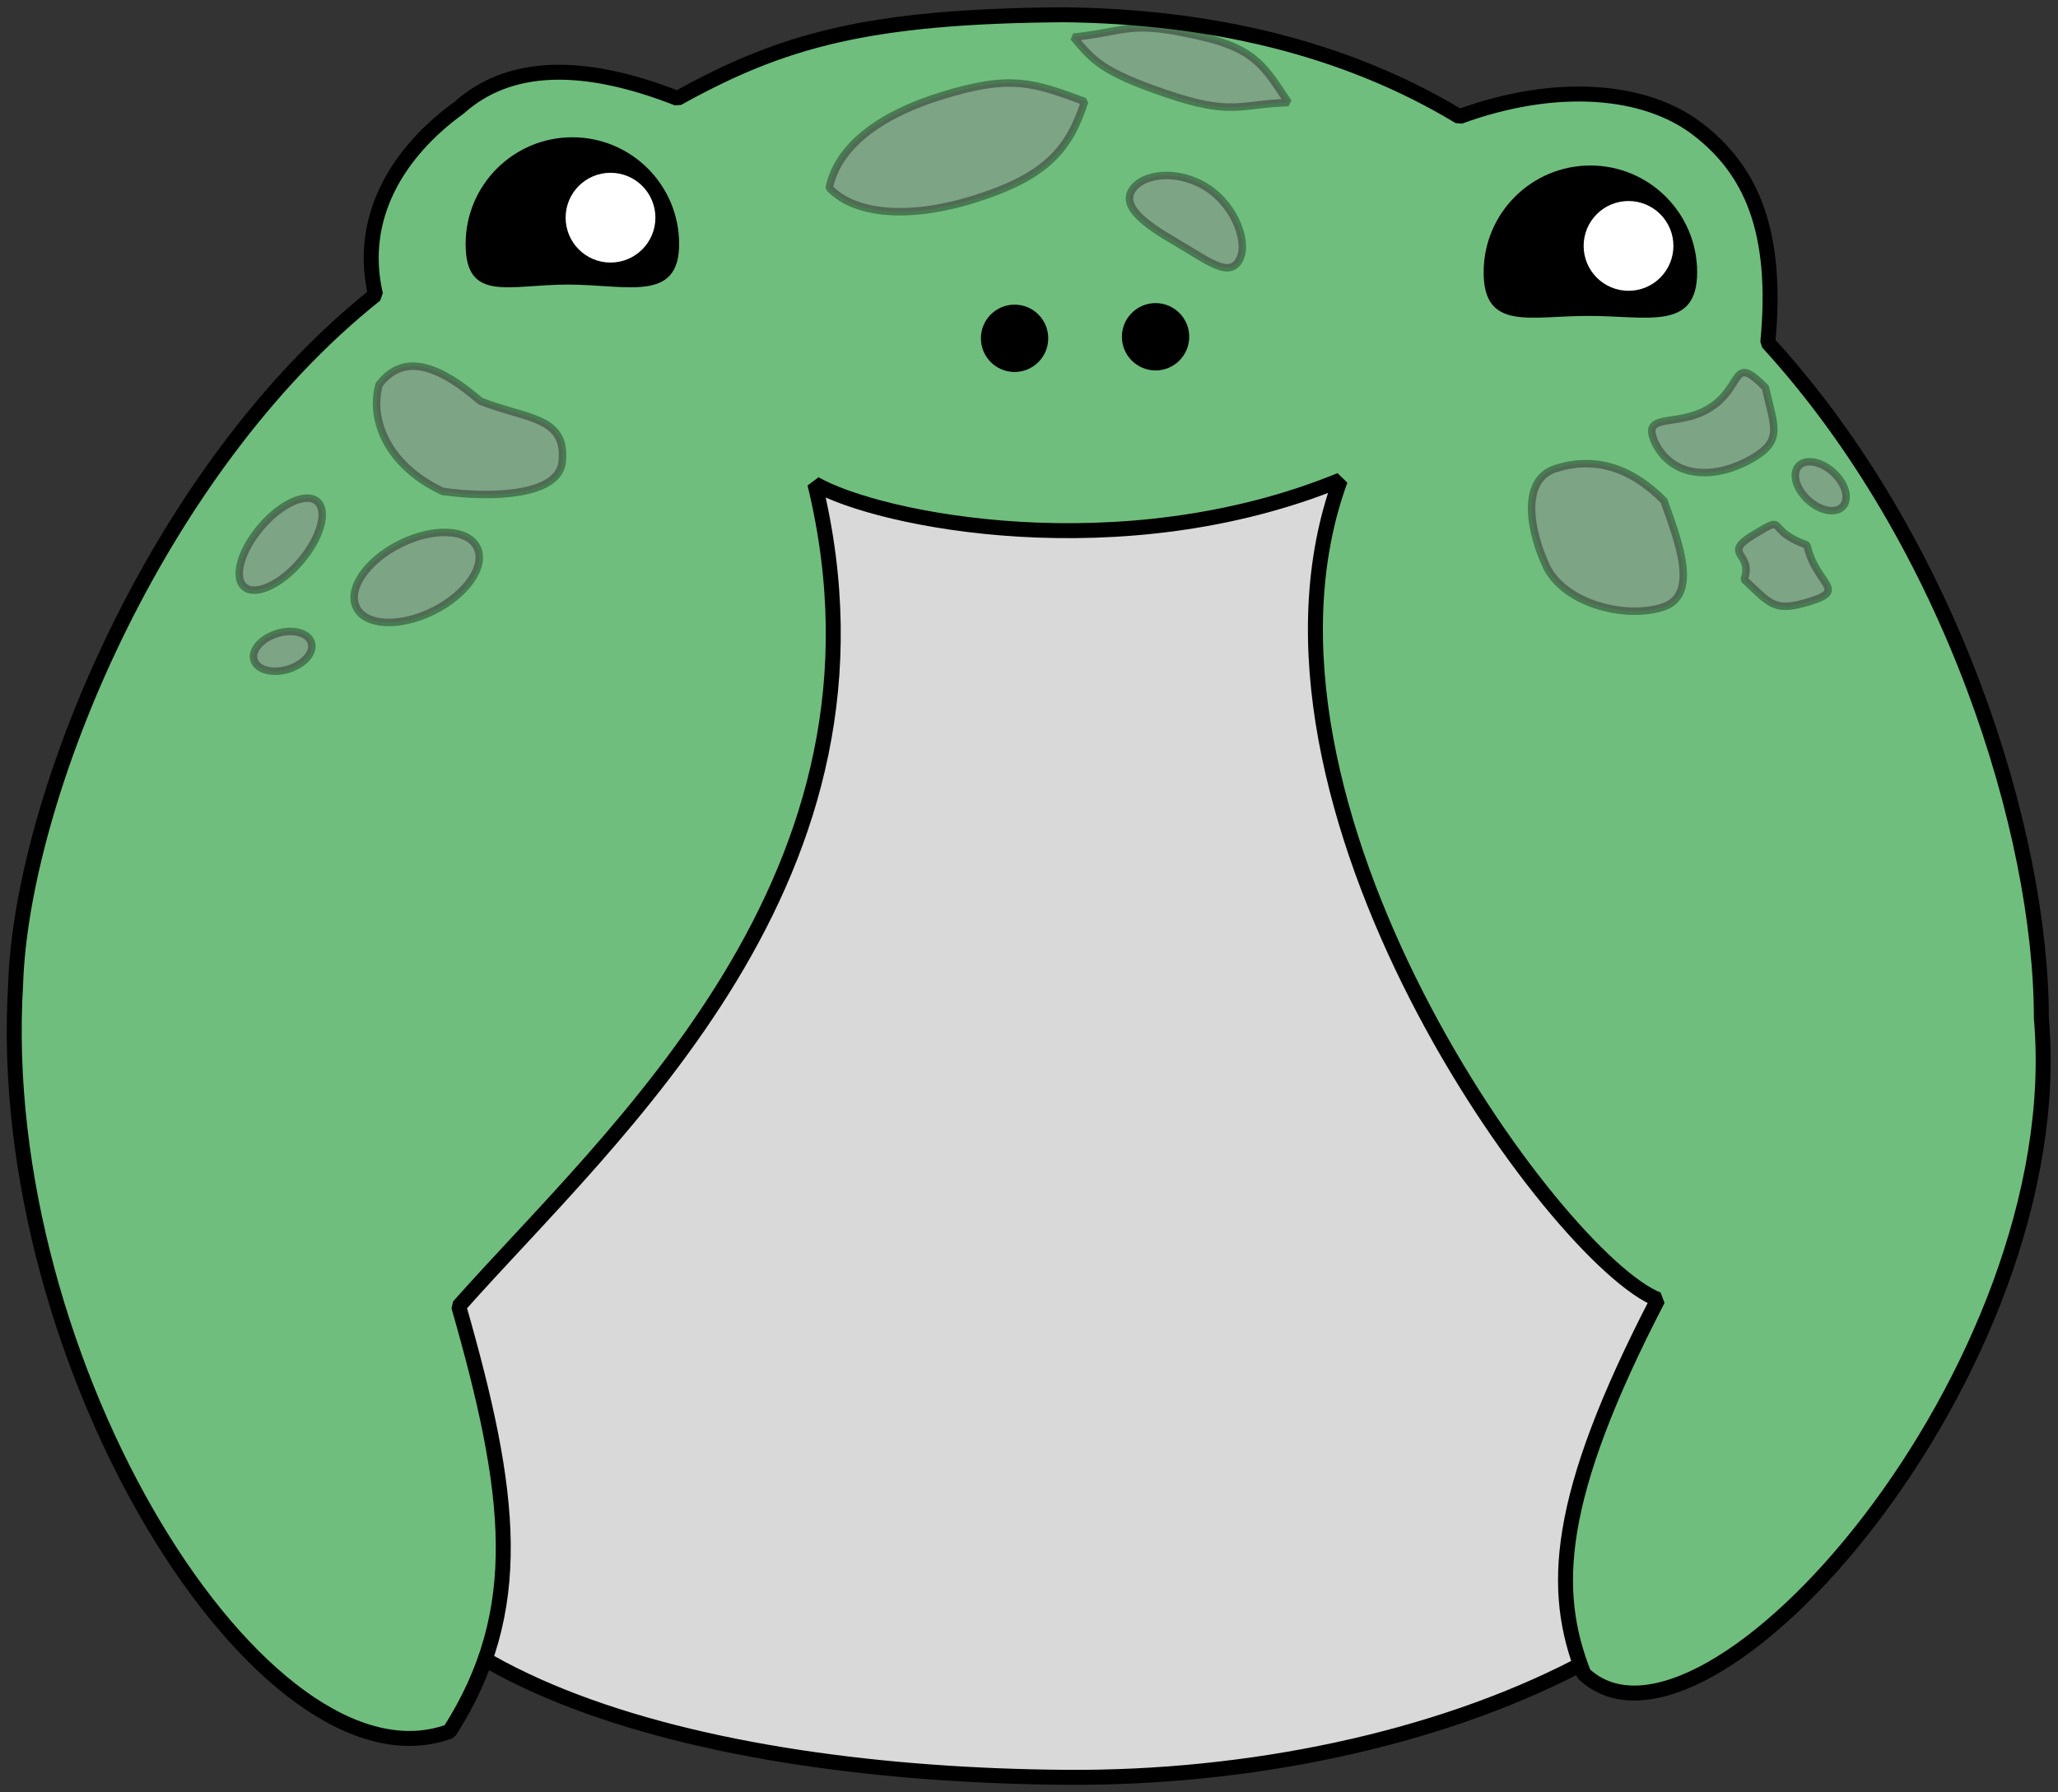 <?xml version="1.0" standalone="no"?>
<!DOCTYPE svg PUBLIC "-//W3C//DTD SVG 20010904//EN" "http://www.w3.org/TR/2001/REC-SVG-20010904/DTD/svg10.dtd">
<!-- Created using Krita: https://krita.org -->
<svg xmlns="http://www.w3.org/2000/svg" 
    xmlns:xlink="http://www.w3.org/1999/xlink"
    xmlns:krita="http://krita.org/namespaces/svg/krita"
    xmlns:sodipodi="http://sodipodi.sourceforge.net/DTD/sodipodi-0.dtd"
    width="275.04pt"
    height="239.52pt"
    viewBox="0 0 275.04 239.52">
<rect x="0" y="0" width="275.04" height="239.52" fill="#333333" stroke="none"/>
<defs/>
<g id="group0" transform="matrix(1 0 0 1 1.9 -0.464)" fill="none">
  <path id="shape0" transform="matrix(1 0 0 1 42.431 48.879)" fill="#d9d9d9" fill-rule="evenodd" stroke="#000000" stroke-width="2" stroke-linecap="square" stroke-linejoin="bevel" d="M197.244 134.235C197.244 100.546 147.322 0 98.82 0C50.317 0 5.32907e-15 108.895 0 142.584C-5.32907e-15 176.274 49.66 188.775 98.162 189.126C147.322 189.481 197.244 167.925 197.244 134.235Z" sodipodi:nodetypes="cccsc"/>
  <path id="shape1" transform="matrix(1 0 0 1 -6.75616490752873e-07 2.437)" fill="#6fbe7d" fill-rule="evenodd" stroke="#000000" stroke-width="2" stroke-linecap="square" stroke-linejoin="bevel" d="M48.288 37.42C18.661 60.998 0.973 105.117 0.192 129.518C-2.969 180.587 33.528 238.503 58.186 229.427C68.527 213.225 66.562 197.604 59.406 172.624C79.964 149.431 119.744 115.113 106.996 62.679C115.586 67.61 148.046 74.135 177.228 62.191C161.459 105.384 206.049 166.325 219.666 171.709C205.862 198.343 205.402 210.623 209.769 221.739C225.994 237.031 275.013 180.981 270.917 134.125C270.917 109.334 258.937 70.67 234.354 43.812C235.813 28.718 231.988 20.662 224.974 15.278C217.961 9.893 206.047 8.897 193.137 13.613C177.654 4.263 159.526 0.218 140.296 0C114.137 0.187 102.662 3.384 88.643 11.176C75.761 6.129 66.03 6.545 59.449 12.424C51.27 18.343 45.877 27.108 48.288 37.42Z" sodipodi:nodetypes="cccccccccccccccc"/>
  <path id="shape2" transform="matrix(1 0 0 1 60.328 18.811)" fill="#000000" fill-rule="evenodd" stroke-opacity="0" stroke="#000000" stroke-width="0" stroke-linecap="square" stroke-linejoin="bevel" d="M28.534 14.267C28.534 6.388 22.147 4.82464e-16 14.267 0C6.388 -4.82464e-16 9.64929e-16 6.388 0 14.267C-9.64929e-16 22.147 5.784 19.687 13.664 19.687C21.543 19.687 28.534 22.147 28.534 14.267Z" sodipodi:nodetypes="ccccc"/>
  <ellipse id="shape3" transform="matrix(1 0 0 1 75.192 25.056)" rx="4.5" ry="4.5" cx="4.5" cy="4.5" fill="#ffffff" fill-rule="evenodd" stroke="#ffffff" stroke-width="3" stroke-linecap="square" stroke-linejoin="bevel"/>
  <path id="shape01" transform="matrix(1 0 0 1 196.38 22.584)" fill="#000000" fill-rule="evenodd" stroke-opacity="0" stroke="#000000" stroke-width="0" stroke-linecap="square" stroke-linejoin="bevel" d="M28.534 14.267C28.534 6.388 22.147 4.82464e-16 14.267 0C6.388 -4.82464e-16 9.64929e-16 6.388 0 14.267C-9.64929e-16 22.147 6.143 20.101 14.023 20.101C21.902 20.101 28.534 22.147 28.534 14.267Z" sodipodi:nodetypes="ccccc"/>
  <ellipse id="shape11" transform="matrix(1 0 0 1 211.243 28.83)" rx="4.5" ry="4.5" cx="4.5" cy="4.5" fill="#ffffff" fill-rule="evenodd" stroke="#ffffff" stroke-width="3" stroke-linecap="square" stroke-linejoin="bevel"/>
  <ellipse id="shape4" transform="matrix(1 0 0 1 148.034 40.974)" rx="4.5" ry="4.5" cx="4.5" cy="4.5" fill="#000000" fill-rule="evenodd" stroke-opacity="0" stroke="#000000" stroke-width="0" stroke-linecap="square" stroke-linejoin="bevel"/>
  <ellipse id="shape011" transform="matrix(1 0 0 1 129.192 41.179)" rx="4.5" ry="4.5" cx="4.5" cy="4.5" fill="#000000" fill-rule="evenodd" stroke-opacity="0" stroke="#000000" stroke-width="0" stroke-linecap="square" stroke-linejoin="bevel"/>
  <path id="shape5" transform="matrix(0.843 0.538 -0.538 0.843 152.437 21.093)" fill="#8c8c8c" fill-opacity="0.51" fill-rule="evenodd" stroke-opacity="0.353" stroke="#000000" stroke-width="1" stroke-linecap="square" stroke-linejoin="bevel" d="M17.119 5.988C17.119 3.342 12.834 2.22045e-16 8.249 0C3.664 -2.22045e-16 5.61475e-16 2.999 0 5.646C-5.61475e-16 8.292 3.899 8.572 8.554 8.38C13.511 8.177 17.119 8.635 17.119 5.988Z" sodipodi:nodetypes="cccsc"/>
  <path id="shape6" transform="matrix(0.954 -0.3 0.3 0.954 106.756 18.671)" fill="#8c8c8c" fill-opacity="0.51" fill-rule="evenodd" stroke-opacity="0.353" stroke="#000000" stroke-width="1" stroke-linecap="square" stroke-linejoin="bevel" d="M36.021 6.46C30.236 2.022 27.761 2.22045e-16 17.82 0C7.879 -2.22045e-16 2.29 3.053 0 7.233C1.967 11.334 8.241 14.483 18.183 14.483C28.124 14.483 32.175 11.915 36.021 6.46Z" sodipodi:nodetypes="cscsc"/>
  <path id="shape02" transform="matrix(0.947 0.322 -0.322 0.947 143.407 -6.57221903566096e-08)" fill="#8c8c8c" fill-opacity="0.51" fill-rule="evenodd" stroke-opacity="0.353" stroke="#000000" stroke-width="1" stroke-linecap="square" stroke-linejoin="bevel" d="M29.997 4.769C25.506 1.308 23.553 -0.585 16.178 0.162C6.256 1.166 6.811 2.573 0 5.738C3.425 7.773 4.899 8.893 14.195 8.893C23.491 8.893 23.882 7.051 29.997 4.769Z" sodipodi:nodetypes="cscsc"/>
  <ellipse id="shape7" transform="matrix(0.762 0.648 -0.648 0.762 37.811 65.209)" rx="3.5" ry="7.5" cx="3.5" cy="7.5" fill="#8c8c8c" fill-opacity="0.51" fill-rule="evenodd" stroke-opacity="0.353" stroke="#000000" stroke-width="1" stroke-linecap="square" stroke-linejoin="bevel"/>
  <path id="shape8" transform="matrix(1 0 0 1 48.427 49.405)" fill="#8c8c8c" fill-opacity="0.51" fill-rule="evenodd" stroke-opacity="0.353" stroke="#000000" stroke-width="1" stroke-linecap="square" stroke-linejoin="bevel" d="M24.832 12.389C25.222 6.703 19.837 7.054 13.854 4.66C6.491 -1.735 2.73 -0.609 0.339 2.465C-0.937 6.992 1.284 13.179 8.828 16.736C15.202 17.636 24.832 17.438 24.832 12.389Z" sodipodi:nodetypes="ccccc"/>
  <ellipse id="shape9" transform="matrix(0.447 0.895 -0.895 0.447 59.612 69.141)" rx="5" ry="9" cx="5" cy="9" fill="#8c8c8c" fill-opacity="0.51" fill-rule="evenodd" stroke-opacity="0.353" stroke="#000000" stroke-width="1" stroke-linecap="square" stroke-linejoin="bevel"/>
  <ellipse id="shape10" transform="matrix(0.289 0.957 -0.957 0.289 38.986 83.97)" rx="2.5" ry="4" cx="2.5" cy="4" fill="#8c8c8c" fill-opacity="0.51" fill-rule="evenodd" stroke-opacity="0.353" stroke="#000000" stroke-width="1" stroke-linecap="square" stroke-linejoin="bevel"/>
  <path id="shape03" transform="matrix(0.954 -0.3 0.3 0.954 200.934 64.681)" fill="#8c8c8c" fill-opacity="0.51" fill-rule="evenodd" stroke-opacity="0.353" stroke="#000000" stroke-width="1" stroke-linecap="square" stroke-linejoin="bevel" d="M17.831 8.445C14.82 2.597 10.533 2.22045e-16 5.358 0C0.183 -2.22045e-16 -0.481 7.433 0.244 12.353C1.268 17.757 8.194 21.967 13.369 21.967C18.544 21.967 18.056 14.387 17.831 8.445Z" sodipodi:nodetypes="cscsc"/>
  <path id="shape04" transform="matrix(0.954 -0.3 0.3 0.954 217.616 54.5)" fill="#8c8c8c" fill-opacity="0.51" fill-rule="evenodd" stroke-opacity="0.353" stroke="#000000" stroke-width="1" stroke-linecap="square" stroke-linejoin="bevel" d="M16.337 2.795C13.326 -3.053 13.645 1.886 8.314 3.19C3.288 4.42 -0.639 0.71 0.087 5.629C1.11 11.033 6.689 12.432 11.742 11.317C16.514 10.264 15.866 8.196 16.337 2.795Z" sodipodi:nodetypes="cscsc"/>
  <path id="shape05" transform="matrix(0.954 -0.3 0.3 0.954 229.431 72.327)" fill="#8c8c8c" fill-opacity="0.51" fill-rule="evenodd" stroke-opacity="0.353" stroke="#000000" stroke-width="1" stroke-linecap="square" stroke-linejoin="bevel" d="M9.392 3.973C4.489 0.319 8.358 -0.775 3.027 0.528C-2 1.758 2.37 2.852 0 5.852C2.437 10.104 2.461 11.295 7.636 11.295C12.81 11.295 8.921 9.374 9.392 3.973Z" sodipodi:nodetypes="cscsc"/>
  <ellipse id="shape06" transform="matrix(-0.675 0.737 -0.737 -0.675 246.064 66.304)" rx="2.5" ry="4" cx="2.5" cy="4" fill="#8c8c8c" fill-opacity="0.51" fill-rule="evenodd" stroke-opacity="0.353" stroke="#000000" stroke-width="1" stroke-linecap="square" stroke-linejoin="bevel"/>
 </g>
</svg>
